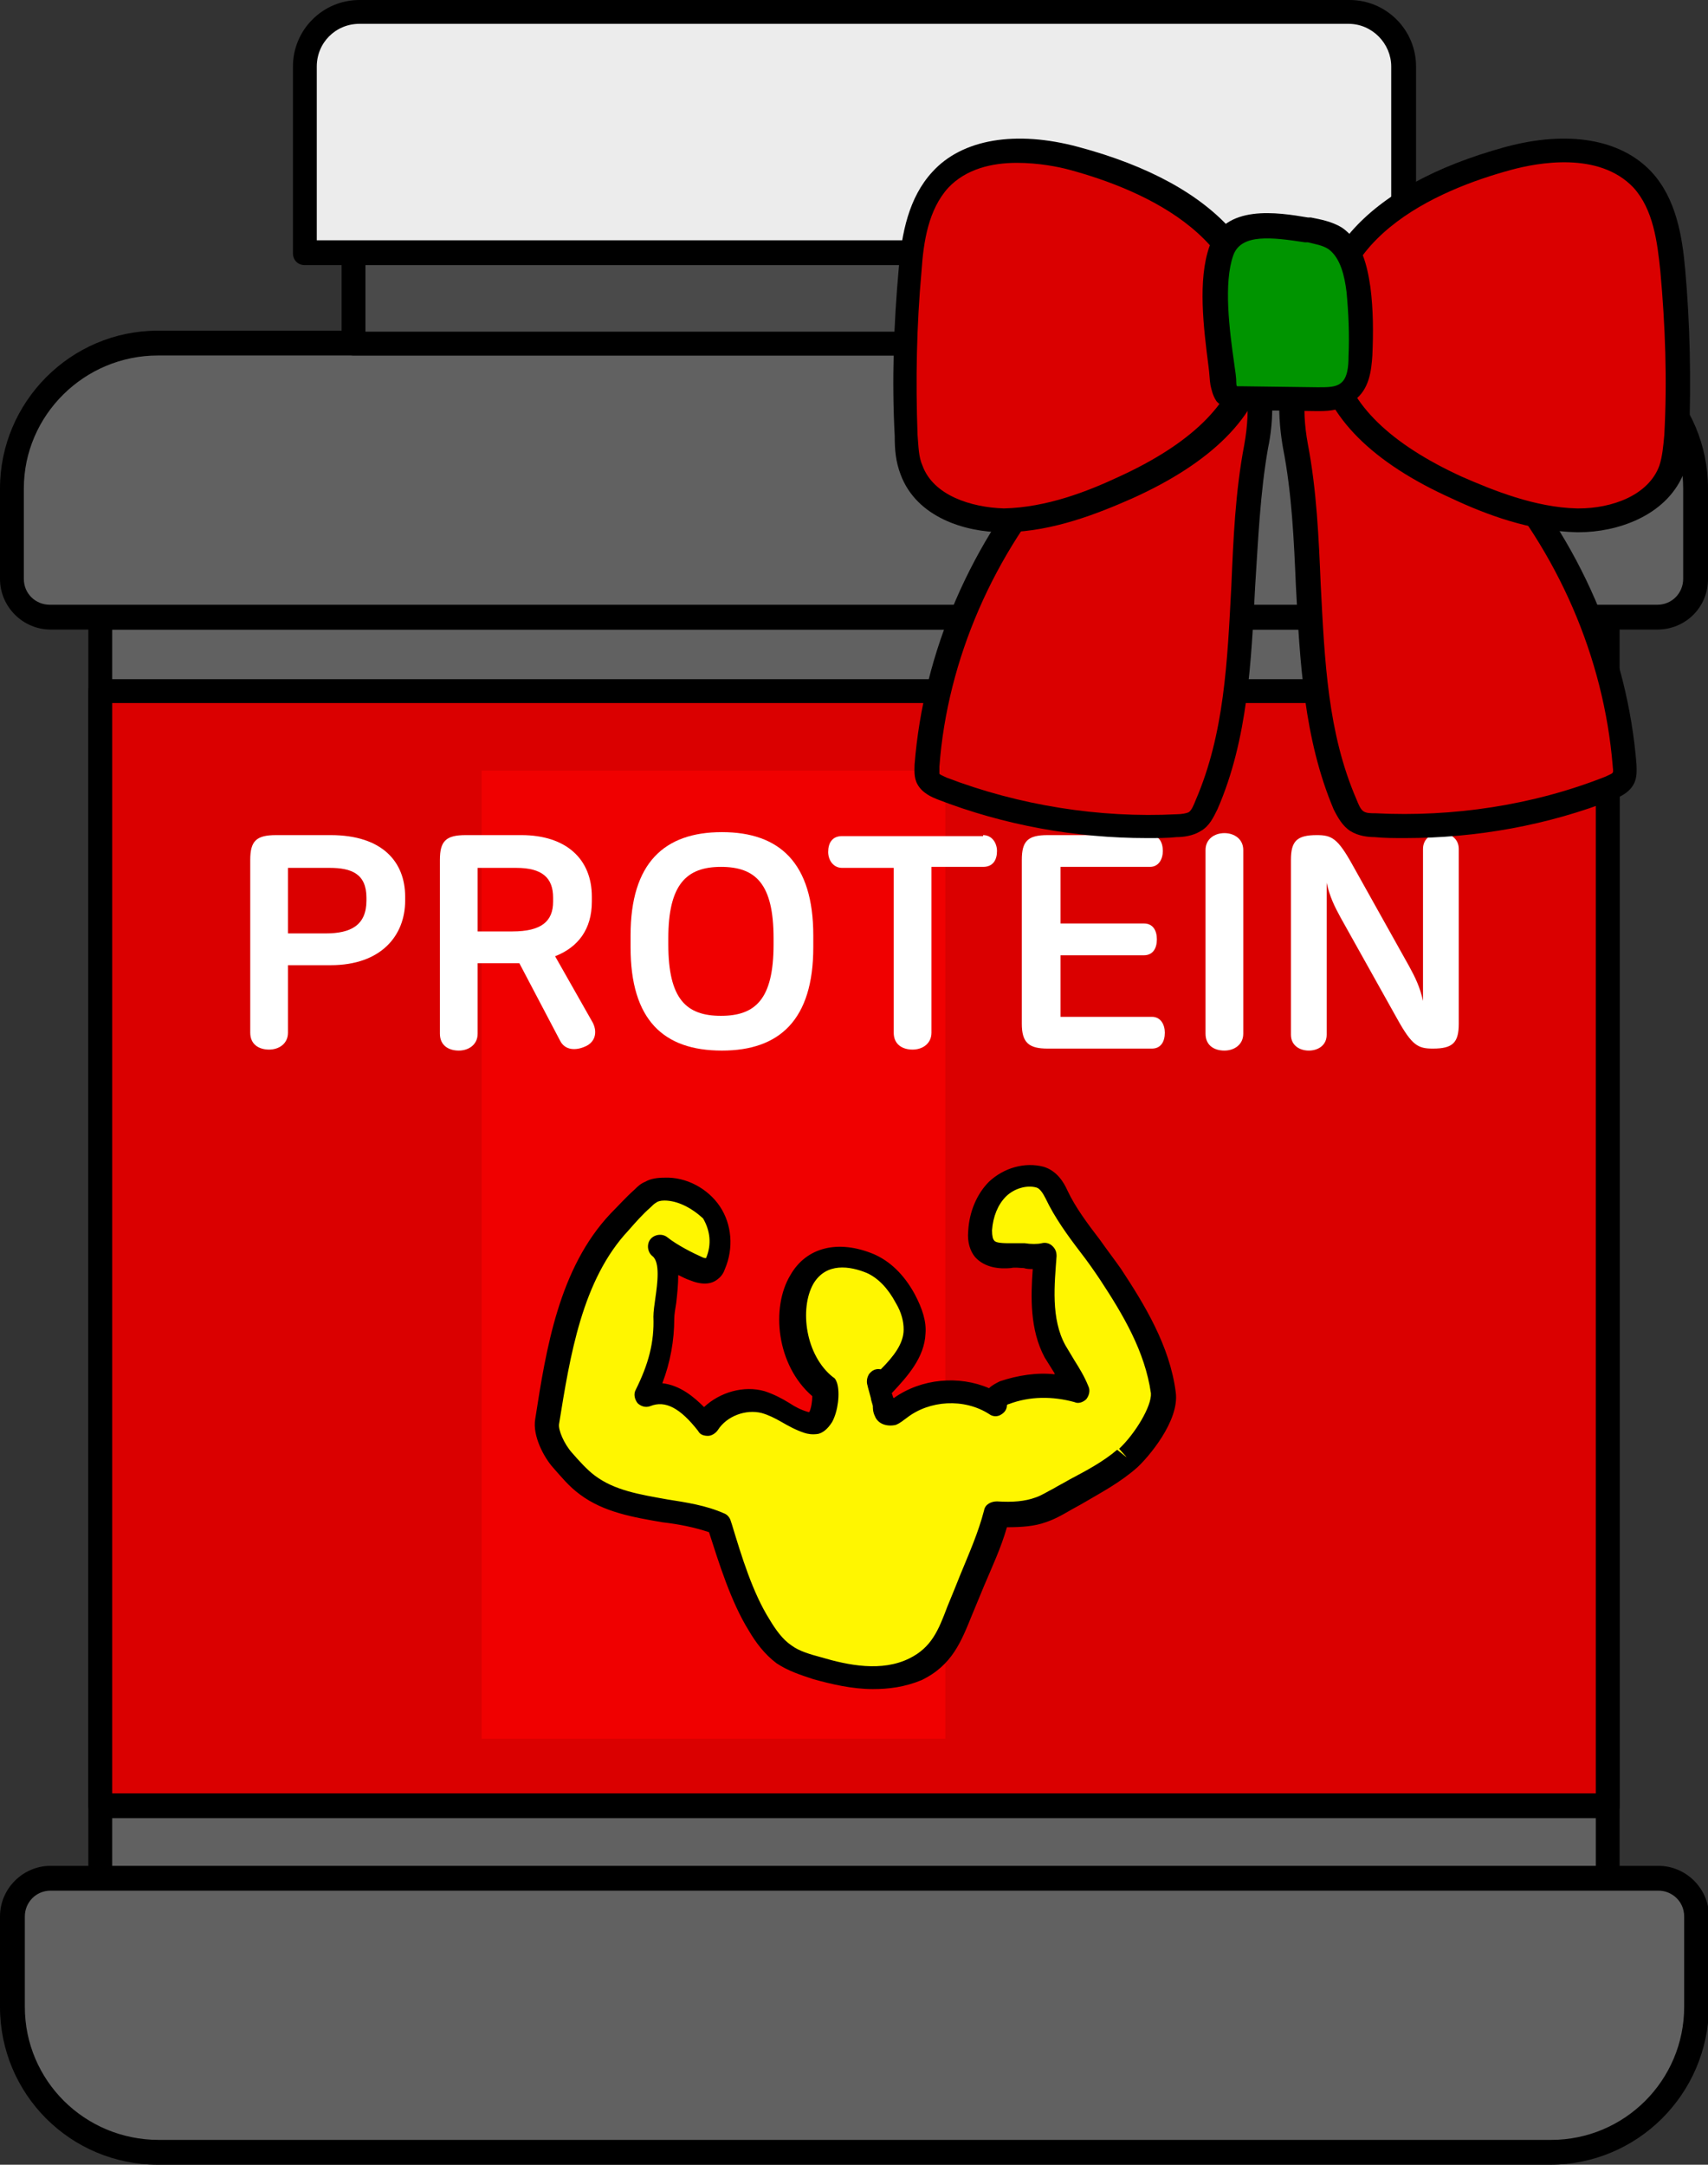 <?xml version="1.0" encoding="utf-8"?>
<!-- Generator: Adobe Illustrator 26.5.0, SVG Export Plug-In . SVG Version: 6.00 Build 0)  -->
<svg version="1.1" id="레이어_1" xmlns="http://www.w3.org/2000/svg" xmlns:xlink="http://www.w3.org/1999/xlink" x="0px"
	 y="0px" viewBox="0 0 172 218" style="enable-background:new 0 0 172 218;" xml:space="preserve">
<rect x="0" y="0" width="172" height="218" fill="#333333" stroke="none"/>
<circle style="fill:#F00000;stroke:#000000;stroke-width:1.2;stroke-linecap:round;stroke-linejoin:round;stroke-miterlimit:10;" cx="677.8" cy="43.2" r="7.6"/>
<circle style="fill:#F00000;stroke:#000000;stroke-width:1.2;stroke-linecap:round;stroke-linejoin:round;stroke-miterlimit:10;" cx="722" cy="38.6" r="7.6"/>
<g>
	<path style="fill:#F00000;stroke:#000000;stroke-width:1.2;stroke-linecap:round;stroke-linejoin:round;stroke-miterlimit:10;" d="
		M674.7,75.3c-2.4-3.8-3-8.4-3.3-12.9c-0.3-3.4-0.4-6.9,0.7-10.1c1.2-3.6,3.7-6.6,6.2-9.4c2.8-3.2,5.8-6.4,9.7-8.1
		c3.3-1.5,7-1.7,10.6-1.9c5.3-0.3,10.7-0.6,15.6,1.2c2.3,0.9,4.5,2.2,6.4,3.7c3.1,2.4,5.7,5.3,7.9,8.6c1.4,2.1,2.7,4.5,3.4,6.9
		c1.9,6.6-0.3,13.9-4.5,19.4c-3.5,4.5-8.1,9-13.6,10.5c-6.6,1.8-13.5,1.8-20.3,1.5C687.2,84.5,678.1,80.9,674.7,75.3z"/>
	<g>
		<g id="XMLID_00000168094526580682112240000000803043044372689828_">
			<g>
				<g>
					<path style="fill:#CA9866;" d="M735.6,109.8c2.3,1.9,3.1,6.5,0.8,10.8c-1.2,2.3-3,3.3-4.7,3.6c0,0-2.3,0-2.1-4.6
						C729.9,115,730.4,109.3,735.6,109.8z"/>
					<path style="fill:#CA9866;" d="M735.9,100.7c1.3,2.8,0.8,5.4-1.6,6.2c-1.1,0.4-1.9,0.4-2.7,0.3c-1.4-0.2-2.2-1-2.9-1.6
						c-0.1-0.1-0.4-0.5-0.8-1C728,104.6,733.2,104.3,735.9,100.7z"/>
					<path style="fill:#AE7E4C;" d="M735.6,109.8c-5.2-0.5-5.8,5.2-6,9.8c-0.3,4.6,2.1,4.6,2.1,4.6c-2.2,0.5-4.4,0-5.6-0.1
						c-2.3-0.2-9.4-3.3-13.2-3.3c-3.8,0-5.3,2-7.6,6.8c0.4-4.6-1-8.2-7.7-8.4c0,0-6-0.3-8.1,3.5c0.2-7.6,0.4-28,0.4-28
						s-2.2,9.5-6.2,14.4c-4.3-0.5-8.6-3.9-8.6-3.9c1.1-4.8,4.8-11.3,7.5-16.6c4.4-8.5,5.8-8.9,5.8-8.9s24.3-2.7,29.6-2.4
						c5.3,0.4,14,17.5,16.6,21.1c0.6,0.8,1,1.5,1.4,2.3c-2.7,3.6-7.9,3.9-7.9,3.9c-2.4-3.2-8.4-12.6-8.4-12.6s1.3,6.6,1.7,9.2
						c0.4,2.6,1.1,3.1,1.1,3.1s5.1,2.4,9,3.9c1.1,0.4,2,0.7,2.8,0.9C734.7,109.2,735.2,109.4,735.6,109.8z"/>
					<path style="fill:#CA9866;" d="M697.6,119.2c6.7,0.2,8.1,3.8,7.7,8.4c-0.4,4.6-5.6,6.1-8.8,5.7c-3.2-0.5-7.7-1.1-7.6-7.8
						c0-0.1,0-0.3,0-0.4c0-0.1,0-0.2,0-0.3c0,0,0,0,0-0.1c0-0.1,0-0.2,0.1-0.3c0-0.2,0.1-0.5,0.2-0.7c0-0.1,0.1-0.2,0.1-0.3
						c0.1-0.2,0.2-0.4,0.3-0.6c0,0,0,0,0,0C691.6,118.9,697.6,119.2,697.6,119.2z"/>
					<path style="fill:#CA9866;" d="M689.5,122.7c-0.1,0.2-0.2,0.4-0.3,0.6C689.3,123.1,689.4,122.9,689.5,122.7z"/>
					<path style="fill:#CA9866;" d="M689.2,123.3c0,0.1-0.1,0.2-0.1,0.3C689.1,123.5,689.2,123.4,689.2,123.3z"/>
					<path style="fill:#CA9866;" d="M689.1,123.6c-0.1,0.2-0.1,0.5-0.2,0.7C689,124.1,689,123.8,689.1,123.6z"/>
					<path style="fill:#CA9866;" d="M688.9,124.3c0,0.1,0,0.2-0.1,0.3C688.9,124.5,688.9,124.4,688.9,124.3z"/>
					<path style="fill:#CA9866;" d="M688.9,124.7c0,0.1,0,0.2,0,0.3C688.8,124.9,688.8,124.8,688.9,124.7z"/>
					<path style="fill:#CA9866;" d="M683.7,109c-1.9,2.3-4.1,3.5-6.7,2.4c-2.3-1-2.6-3.3-2-6.4C675,105.1,679.3,108.5,683.7,109z"/>
				</g>
				<g>
					
						<path style="fill:none;stroke:#000000;stroke-width:1.2;stroke-linecap:round;stroke-linejoin:round;stroke-miterlimit:10;" d="
						M705.2,127.6c2.3-4.8,3.8-6.8,7.6-6.8c3.8,0,10.9,3.1,13.2,3.3c1.3,0.1,3.5,0.6,5.6,0.1c1.7-0.4,3.5-1.4,4.7-3.6
						c2.3-4.2,1.5-8.9-0.8-10.8c-0.5-0.4-1-0.6-1.5-0.8c-0.7-0.2-1.7-0.5-2.8-0.9c-3.9-1.5-9-3.9-9-3.9s-0.7-0.5-1.1-3.1
						c-0.4-2.6-1.7-9.2-1.7-9.2s6.1,9.4,8.4,12.6c0.4,0.5,0.7,0.9,0.8,1c0.7,0.6,1.5,1.4,2.9,1.6c0.7,0.1,1.6,0,2.7-0.3
						c2.4-0.8,2.9-3.4,1.6-6.2c-0.3-0.8-0.8-1.5-1.4-2.3c-2.7-3.6-11.4-20.8-16.6-21.1c-5.3-0.4-29.6,2.4-29.6,2.4s-1.4,0.3-5.8,8.9
						c-2.7,5.3-6.4,11.8-7.5,16.6c-0.7,3-0.3,5.4,2,6.4c2.6,1.1,4.8-0.2,6.7-2.4c4-4.9,6.2-14.4,6.2-14.4s-0.2,20.4-0.4,28"/>
					
						<path style="fill:none;stroke:#000000;stroke-width:1.2;stroke-linecap:round;stroke-linejoin:round;stroke-miterlimit:10;" d="
						M688.9,124.7c0,0.1,0,0.2,0,0.3"/>
					
						<path style="fill:none;stroke:#000000;stroke-width:1.2;stroke-linecap:round;stroke-linejoin:round;stroke-miterlimit:10;" d="
						M689.5,122.7c-0.1,0.2-0.2,0.4-0.3,0.6c0,0.1-0.1,0.2-0.1,0.3c-0.1,0.2-0.1,0.5-0.2,0.7c0,0.1,0,0.2-0.1,0.3"/>
					
						<path style="fill:none;stroke:#000000;stroke-width:1.2;stroke-linecap:round;stroke-linejoin:round;stroke-miterlimit:10;" d="
						M688.8,125.1c0,0.1,0,0.3,0,0.4c-0.1,6.7,4.4,7.4,7.6,7.8c3.2,0.4,8.4-1.1,8.8-5.7"/>
					
						<path style="fill:none;stroke:#000000;stroke-width:1.2;stroke-linecap:round;stroke-linejoin:round;stroke-miterlimit:10;" d="
						M688.9,124.6C688.9,124.7,688.9,124.7,688.9,124.6"/>
					
						<path style="fill:none;stroke:#000000;stroke-width:1.2;stroke-linecap:round;stroke-linejoin:round;stroke-miterlimit:10;" d="
						M689.1,123.6c-0.1,0.2-0.1,0.5-0.2,0.7"/>
					
						<path style="fill:none;stroke:#000000;stroke-width:1.2;stroke-linecap:round;stroke-linejoin:round;stroke-miterlimit:10;" d="
						M689.5,122.7C689.5,122.7,689.5,122.7,689.5,122.7"/>
				</g>
			</g>
		</g>
		<circle style="fill:#CA9866;" cx="704.9" cy="97.9" r="11.4"/>
		
			<path style="fill:#F00000;stroke:#000000;stroke-width:1.2;stroke-linecap:round;stroke-linejoin:round;stroke-miterlimit:10;" d="
			M683.3,83.8c-0.8,0.7-1.5,1.6-2,2.5c-2.4,3.8-4,8-4.6,12.5c5.3,2.6,11.7,2.3,17.2,0c5.4-2.3,9.9-6.5,13.1-11.5
			c6.7,6.7,18.1,8.3,26.3,3.6c-1.6-3.2-3-8.1-6-10.3c-3-2.2-6.8-3.8-10.5-4.2c-2-0.2-4.1-0.1-6.1-0.1
			C702.6,76.8,689.8,77.5,683.3,83.8z"/>
		<g>
			<path style="fill:#CA9866;" d="M701,82.9c-6.7,0-22.3-1.9-22.3-20c0-24.6,21.9-24.9,22.1-24.9c0.9-0.1,1.9-0.1,2.8-0.1
				c7.2,0,12,2.7,14.7,4.9c3,2.4,4.3,4.9,4.3,5c4,7.1,5.3,13.5,3.6,19.2c-1.6,5.5-5.9,10.1-12.7,13.7
				C711.5,81.8,706.3,82.9,701,82.9C701,82.9,701,82.9,701,82.9z"/>
			<path d="M703.6,38.6c13.6,0,18.5,9.5,18.5,9.5c11.6,20.2-3.6,29.3-8.9,32c-1.9,1-6.8,2.2-12.3,2.2c-9.9,0-21.7-3.8-21.7-19.4
				c0-24.3,21.5-24.3,21.5-24.3C701.8,38.6,702.7,38.6,703.6,38.6 M703.6,37.4c-0.9,0-1.9,0-2.9,0.1c-1.4,0-22.7,1-22.7,25.5
				c0,18.6,16,20.6,22.9,20.6c5.5,0,10.7-1.2,12.9-2.3c7-3.6,11.3-8.3,13-14c1.7-5.8,0.5-12.4-3.6-19.7
				C722.8,46.8,717.5,37.4,703.6,37.4L703.6,37.4z"/>
		</g>
		<circle style="fill:#241F20;" cx="693.5" cy="55.2" r="2.6"/>
		<circle style="fill:#241F20;" cx="710.7" cy="53.9" r="2.6"/>
		
			<ellipse transform="matrix(0.998 -6.848156e-02 6.848156e-02 0.998 -2.973 48.319)" style="fill:#AE7E4C;" cx="703.3" cy="67.5" rx="11.8" ry="9.8"/>
		<path style="fill:#241F20;" d="M708.2,61.9c0.2,2.8-2.1,5.3-5.1,5.5c-3,0.2-5.6-1.9-5.8-4.7c-0.2-2.8,2.1-3,5.1-3.2
			C705.4,59.3,708,59.1,708.2,61.9z"/>
		
			<path style="fill:#AE7E4C;stroke:#000000;stroke-width:1.2;stroke-linecap:round;stroke-linejoin:round;stroke-miterlimit:10;" d="
			M703.1,67.4l0.2,3.1c0,0-2.4,3.6-6.8,0.3"/>
		
			<path style="fill:#AE7E4C;stroke:#000000;stroke-width:1.2;stroke-linecap:round;stroke-linejoin:round;stroke-miterlimit:10;" d="
			M703.3,70.5c0,0,3.8,3.2,6.8-0.7"/>
	</g>
	<path style="fill:#FFFFFF;stroke:#000000;stroke-width:1.2;stroke-linecap:round;stroke-linejoin:round;stroke-miterlimit:10;" d="
		M715.3,44.7c1.5,1.7,2.9,3.4,4.4,5.1c0.4,0.5,0.9,1,1.1,1.6c0.2,0.6,0.2,1.2,0.2,1.8c0.2,2.4,1.3,4.7,1.2,7.1
		c0,0.5-0.4,5.2-0.1,5.1c-1.1,0.6-1.8,1.8-1.9,3.1c0,0.8,0.2,1.6-0.2,2.3c-0.4,0.6-1.3,0.8-2,1.2c-1.4,0.9-1.6,2.8-1.6,4.5
		c0-0.7-5.3,1.2-5.8,1.5c-1.7,1.2-3.3,2.8-3.8,4.9c-0.1,0.6-0.2,1.3,0,1.9c1.4,4.1,6.4-1.1,7.9-2.2c1.7-1.2,3.6-1.2,5.3-2.1
		c1.6-0.8,2.1-2.3,3.1-3.6c1.2-1.6,3.1-1.6,4.2-3.3c0.7-1.1,0.9-2.4,1-3.7c0.1-1.3,0-2.6-0.2-3.9c0,0.1,2.1-2.3,2.2-2.8
		c0.4-1.4,0.3-3.5-0.2-4.8c-0.3-0.8-0.8-1.5-1.1-2.3c-0.5-1.2-0.6-2.6-0.8-3.9c-0.5-2.4-2.1-4.5-3.5-6.6c-1.8-2.6-3.7-5.3-6.5-6.5
		c-0.7-0.3-1.4-0.5-2-0.9c-0.5-0.4-0.9-0.8-1.3-1.2c-1.7-1.6-4.5-2.1-6.6-0.9c-2.7-2-6.5-1.7-9.7-0.9c-2.3,0.6-4.5,1.7-6.8,2.1
		c-2.3,0.4-4.3,0.8-6.2,2.3c-1.8,1.4-1.5,3.3-3,4.8c-1.6,1.6-2.8,3.6-3.6,5.7c-0.4,1.2-0.8,2.4-1.3,3.5c-1,1.9-0.7,4.2,0,6.1
		c0.2,0.6,0.5,1.1,0.5,1.7c0.1,0.6-0.1,1.2-0.3,1.8c-0.3,1.6-0.1,3.4,0.5,4.9c0.3,0.7,0.7,1.3,0.9,2c0.2,0.9,0.1,1.8,0.2,2.8
		c0.2,2.2,2.5,6.1,4.4,7.3c0.4,0.3,1,0.2,1.4,0.4c0.5,0.3,1,0.7,1.5,1.1c2.6,1.8,4.8,2,7.9,2.5c2.5,0.4,5,1.3,7.3,2.3
		c0.7,0.3,1.5,0.7,2.3,0.7c0.8,0,1.7-0.3,2-1c0.2-0.4,0.2-0.9,0.2-1.4c0-0.5-0.1-1.1-0.3-1.5c-0.2-0.4-0.6-0.6-1-0.9
		c-2-1.3-4.5-3.3-6.9-3.8c-0.9-0.2-1.6,0.2-2.5-0.2c-0.9-0.4-1.4-1.5-2.3-1.8c-0.3-0.1-3.6-0.6-3.5,0.2c-0.3-2.8-2.3-5.4-5-6.2
		c0.4-3.3,0.1-6.3-0.5-9.5c-0.4-2.4-0.8-4.7,0.2-7c0.8-1.7,2-3.2,2.6-5c0.4-1,0.6-2,1.1-2.9c0.8-1.4,2.4-2.2,3.9-3
		c2.5-1.2,4.9-2.5,7.6-3.2s5.6-0.8,8.1,0.2c0.7,0.3,1.3,0.6,2,0.8c0.6,0.2,1.2,0.2,1.8,0.4C713,41.7,714.6,43.8,715.3,44.7z"/>
	<path style="fill:#FFFFFF;stroke:#000000;stroke-width:1.2;stroke-linecap:round;stroke-linejoin:round;stroke-miterlimit:10;" d="
		M703.1,88.5c-0.5,0.4-1.2,0.5-1.8,0.7c-3.6,1.1-5.5,5.6-9.3,6.1c-0.7,0.1-1.5,0-2.2,0c-1.7-0.1-3.4,0-5.1,0.1c-1,0-1.9,0.1-2.9,0.1
		c-1.6,0.1-3.3,0.2-4.7,1s-2.2,2.7-1.4,4.1c0.8,1.3,2.5,1.6,4.1,1.7c4.3,0.3,8.7,0.6,12.7-1c1.1-0.5,2.2-1.1,3.4-1.3
		c0.6-0.1,1.2-0.1,1.8-0.2c1.6-0.4,2.7-1.8,4-2.9c1.1-0.9,2.5-1.5,3.7-2.3c1.2-0.9,2.2-2.1,2.2-3.6c1.5,2,4,3.2,6.5,3
		c0.6,0,1.3-0.2,1.9,0c0.6,0.1,1.1,0.4,1.6,0.7c0.9,0.4,1.9,0.5,2.9,0.6c1.4,0.1,2.7,0.3,4.1,0.4c1.1,0.1,2.2,0.2,3.1-0.2
		c0.5-0.2,0.9-0.5,1.4-0.7c1.8-0.7,4.1-0.2,5.5-1.5c1.5-1.3,0.9-4-0.8-5s-4-0.5-5.5,0.8c-1.2-0.7-2.6-1.5-4-1.1
		c-0.9,0.3-1.6,1-2.5,1.2c-1.3,0.3-2.5-0.4-3.7-0.9c-1.2-0.5-2.8-0.8-3.6,0.2c0.5-0.6-5.9-2.7-6.5-2.8
		C705.4,85.3,704.8,87,703.1,88.5z"/>
	<g>
		<g>
			<path style="fill:#F00000;" d="M705.3,98.5c-0.7-0.1-1.1-0.6-1.1-1.3l1-11.1c0-0.5,0.4-1,1-1.1c0.1,0,0.2,0,0.2,0
				c0.5,0,0.9,0.3,1.1,0.7l4.7,9.5c0.3,0.6,0.1,1.3-0.5,1.6c-0.2,0.1-0.4,0.1-0.5,0.1c-0.5,0-0.9-0.3-1.1-0.7l-2.9-5.7l-0.6,6.9
				c-0.1,0.6-0.6,1.1-1.2,1.1C705.4,98.5,705.3,98.5,705.3,98.5z"/>
			<path d="M706.4,85.6c0.2,0,0.4,0.1,0.5,0.3l4.7,9.5c0.1,0.3,0,0.7-0.3,0.8c-0.1,0-0.2,0.1-0.3,0.1c-0.2,0-0.4-0.1-0.5-0.3
				l-3.8-7.6l-0.8,9c0,0.3-0.3,0.5-0.6,0.5c0,0,0,0-0.1,0c-0.3,0-0.6-0.3-0.5-0.7l1-11.1c0-0.3,0.2-0.5,0.5-0.5
				C706.3,85.6,706.4,85.6,706.4,85.6 M706.4,84.4c-0.1,0-0.2,0-0.3,0c-0.8,0.2-1.4,0.8-1.5,1.6l-1,11.1c-0.1,1,0.6,1.9,1.6,2
				c0.1,0,0.1,0,0.2,0c0.9,0,1.7-0.7,1.8-1.6l0.4-4.8l1.9,3.8c0.3,0.6,0.9,1,1.6,1c0.3,0,0.5-0.1,0.8-0.2c0.9-0.4,1.3-1.5,0.8-2.4
				l-4.7-9.5C707.7,84.8,707.1,84.4,706.4,84.4L706.4,84.4z"/>
		</g>
	</g>
	<path style="fill:#FFFFFF;stroke:#000000;stroke-width:1.2;stroke-linecap:round;stroke-linejoin:round;stroke-miterlimit:10;" d="
		M706.6,97.2c-0.3-0.2-0.7-0.3-1.1-0.3c-0.4,0-0.8,0.3-0.9,0.6c-0.3-0.3-0.7-0.4-1.1-0.2s-0.7,0.4-0.9,0.7c-0.3,0.5-0.5,1.1-0.4,1.7
		s0.6,1.1,1.2,1.2c-0.4,0.4-0.4,1.1-0.1,1.6c0.3,0.5,0.9,0.7,1.4,0.8c0.7,0.1,1.4-0.2,1.7-0.8c0.4,0.6,1.2,0.6,1.7,0.2
		s0.7-1.2,0.4-1.8c0.5-0.4,0.8-1,0.6-1.7C708.9,98.4,707.3,97.5,706.6,97.2z"/>
	<path style="fill:#FFFFFF;stroke:#000000;stroke-width:1.2;stroke-linecap:round;stroke-linejoin:round;stroke-miterlimit:10;" d="
		M713.3,95c-0.3-0.2-0.7-0.3-1.1-0.3c-0.4,0-0.8,0.3-0.9,0.6c-0.3-0.3-0.7-0.4-1.1-0.2c-0.4,0.1-0.7,0.4-0.9,0.7
		c-0.3,0.5-0.5,1.1-0.4,1.7c0.1,0.6,0.6,1.1,1.2,1.2c-0.4,0.4-0.4,1.1-0.1,1.6s0.9,0.7,1.4,0.8c0.7,0.1,1.4-0.2,1.7-0.8
		c0.4,0.6,1.2,0.6,1.7,0.2c0.5-0.4,0.7-1.2,0.4-1.8c0.5-0.4,0.8-1,0.6-1.7C715.7,96.3,714,95.4,713.3,95z"/>
</g>
<g>
	<g>
		<rect x="10.1" y="62.2" style="fill:#616161;" width="151.8" height="126.9"/>
		<path d="M161.9,190.4H10.1c-0.7,0-1.2-0.5-1.2-1.2v-127c0-0.7,0.5-1.2,1.2-1.2h151.8c0.7,0,1.2,0.5,1.2,1.2v127
			C163.1,189.9,162.6,190.4,161.9,190.4z M11.3,188h149.4V63.4H11.3V188z"/>
	</g>
	<g>
		<rect x="10.1" y="69.6" style="fill:#DA0000;" width="151.8" height="112.3"/>
		<path d="M161.9,183.1H10.1c-0.7,0-1.2-0.5-1.2-1.2V69.6c0-0.7,0.5-1.2,1.2-1.2h151.8c0.7,0,1.2,0.5,1.2,1.2v112.3
			C163.1,182.5,162.6,183.1,161.9,183.1z M11.3,180.6h149.4V70.8H11.3V180.6z"/>
	</g>
	<g>
		<path style="fill:#616161;" d="M157.2,216.8H15.3c-7.8,0-14.1-6.3-14.1-14.1v-11.6c0-1.1,0.9-1.9,1.9-1.9h165.8
			c1.1,0,1.9,0.9,1.9,1.9v12.2C170.8,210.7,164.7,216.8,157.2,216.8z"/>
		<path d="M156.1,218H15.9C7.1,218,0,210.9,0,202.1V193c0-2.8,2.3-5.1,5.1-5.1h161.9c2.8,0,5.1,2.3,5.1,5.1v9.1
			C172,210.9,164.9,218,156.1,218z M5.1,190.4c-1.5,0-2.6,1.2-2.6,2.6v9.1c0,7.4,6,13.4,13.5,13.4h140.2c7.4,0,13.4-6,13.4-13.4V193
			c0-1.5-1.2-2.6-2.6-2.6H5.1z"/>
	</g>
	<g>
		<path style="fill:#616161;" d="M16.4,34.6h140.2c7.9,0,14.2,6.4,14.2,14.2v7.5c0,3.2-2.6,5.8-5.8,5.8H7c-3.2,0-5.8-2.6-5.8-5.8
			v-6.6C1.2,41.4,8,34.6,16.4,34.6z"/>
		<path d="M166.9,63.4H5.1c-2.8,0-5.1-2.3-5.1-5.1v-9.1c0-8.7,7.1-15.9,15.9-15.9h140.2c8.8,0,15.9,7.1,15.9,15.9v9.1
			C172,61.2,169.7,63.4,166.9,63.4z M15.9,35.8c-7.4,0-13.5,6-13.5,13.4v9.1c0,1.5,1.2,2.6,2.6,2.6h161.9c1.5,0,2.6-1.2,2.6-2.6
			v-9.1c0-7.4-6-13.4-13.4-13.4H15.9z"/>
	</g>
	<g>
		<rect x="35.6" y="10.4" style="fill:#4A4A4A;" width="100.8" height="24.2"/>
		<path d="M136.4,35.8H35.6c-0.7,0-1.2-0.5-1.2-1.2V10.4c0-0.7,0.5-1.2,1.2-1.2h100.8c0.7,0,1.2,0.5,1.2,1.2v24.2
			C137.6,35.3,137.1,35.8,136.4,35.8z M36.8,33.4h98.4V11.6H36.8V33.4z"/>
	</g>
	<g>
		<path style="fill:#ECECEC;" d="M138.6,1.2H33.4c-1.5,0-2.7,1.2-2.7,2.7v21.5h110.6V3.9C141.3,2.4,140.1,1.2,138.6,1.2z"/>
		<path d="M141.3,26.7H30.7c-0.7,0-1.2-0.5-1.2-1.2V6.7c0-3.7,3-6.7,6.7-6.7h99.7c3.7,0,6.7,3,6.7,6.7v18.8
			C142.5,26.1,142,26.7,141.3,26.7z M31.9,24.2h108.2V6.7c0-2.3-1.9-4.3-4.3-4.3H36.2c-2.4,0-4.3,1.9-4.3,4.3V24.2z"/>
	</g>
	<rect x="48.5" y="77.6" style="fill:#F00000;" width="46.7" height="97.5"/>
	<g>
		<path style="fill:#FFFFFF;" d="M33.3,84.1c5.2,0,7.5,2.7,7.5,6.2v0.4c0,3.5-2.4,6.5-7.5,6.5H29v6.8c0,1.1-0.9,1.7-1.9,1.7
			c-1,0-1.9-0.5-1.9-1.7V86.6c0-1.9,0.6-2.5,2.6-2.5H33.3z M29,94h3.8c2.5,0,4.1-0.8,4.1-3.3v-0.3c0-2.4-1.5-3-3.7-3H29V94z"/>
		<path style="fill:#FFFFFF;" d="M52.5,84.1c4.5,0,7.1,2.4,7.1,6.2v0.5c0,2.8-1.4,4.6-3.7,5.5l3.8,6.7c0.5,1,0.2,2-0.8,2.4
			c-0.9,0.4-2,0.4-2.5-0.6L52.3,97c-0.2,0-0.5,0-0.7,0h-3.5v7.1c0,1.1-0.9,1.7-1.9,1.7c-1,0-1.9-0.5-1.9-1.7V86.6
			c0-1.9,0.6-2.5,2.6-2.5H52.5z M48.1,93.8h3.5c2.9,0,4.1-1,4.1-3v-0.4c0-2-1.1-3-3.7-3h-3.9V93.8z"/>
		<path style="fill:#FFFFFF;" d="M81.9,94.2v1.2c0,7.3-3.4,10.4-9.2,10.4c-5.9,0-9.2-3.1-9.2-10.4v-1.2c0-7.3,3.4-10.4,9.2-10.4
			C78.5,83.8,81.9,86.9,81.9,94.2z M67.3,94.5v0.6c0,5.5,1.8,7.2,5.3,7.2c3.5,0,5.3-1.7,5.3-7.2v-0.6c0-5.5-1.8-7.2-5.3-7.2
			C69.1,87.3,67.3,89.1,67.3,94.5z"/>
		<path style="fill:#FFFFFF;" d="M99,84.1c0.9,0,1.4,0.8,1.4,1.6c0,0.9-0.4,1.6-1.4,1.6h-5.2v16.7c0,1.1-0.9,1.7-1.9,1.7
			c-1,0-1.9-0.5-1.9-1.7V87.4h-5.2c-0.9,0-1.4-0.8-1.4-1.6c0-0.9,0.4-1.6,1.4-1.6H99z"/>
		<path style="fill:#FFFFFF;" d="M115.8,84.1c0.9,0,1.3,0.7,1.3,1.6c0,0.8-0.4,1.6-1.3,1.6h-9V93h8.4c0.9,0,1.3,0.7,1.3,1.6
			s-0.4,1.6-1.3,1.6h-8.4v6.2h9.2c0.9,0,1.3,0.8,1.3,1.6c0,0.9-0.4,1.6-1.3,1.6h-10.5c-1.9,0-2.6-0.6-2.6-2.5V86.6
			c0-1.9,0.6-2.5,2.6-2.5H115.8z"/>
		<path style="fill:#FFFFFF;" d="M125.2,85.6v18.5c0,1.1-0.9,1.7-1.9,1.7c-1,0-1.9-0.5-1.9-1.7V85.6c0-1.1,0.9-1.7,1.9-1.7
			C124.3,83.9,125.2,84.5,125.2,85.6z"/>
		<path style="fill:#FFFFFF;" d="M146.9,85.5v17.6c0,1.9-0.6,2.5-2.6,2.5c-1.5,0-2.1-0.3-3.6-3l-5.7-10.2c-0.6-1.1-1.1-2.1-1.4-3.5
			v15.3c0,1.1-0.9,1.6-1.8,1.6c-0.9,0-1.8-0.5-1.8-1.6V86.6c0-1.9,0.6-2.5,2.6-2.5c1.5,0,2.1,0.3,3.6,3l5.7,10.2
			c0.6,1.1,1.1,2.1,1.4,3.5V85.5c0-1.1,0.9-1.6,1.8-1.6S146.9,84.4,146.9,85.5z"/>
	</g>
	<g>
		<path style="fill:#FFF600;" d="M113.4,146.7c-0.1,0.1-0.1,0.1-0.2,0.2c-1.9,1.7-4.4,2.8-6.6,4.1c-0.7,0.4-1.3,0.8-2,1
			c-1.4,0.5-2.9,0.5-4.4,0.4c-0.9,3.4-2.4,6.4-3.7,9.7c-1,2.6-1.8,4.6-4.5,6c-3,1.5-6.5,0.9-9.7-0.1c-1.2-0.3-2.3-0.7-3.3-1.4
			c-1.1-0.8-1.8-1.9-2.5-3c-1.8-2.9-3-6.9-4-10.2c-4.3-1.7-9.5-1.1-13.3-3.9c-0.9-0.7-1.7-1.6-2.5-2.5c-0.8-0.9-1.7-2.7-1.5-3.9
			c1.1-7.1,2.4-14.9,7.3-20.1c0.7-0.8,1.5-1.6,2.3-2.3c0.2-0.2,0.5-0.5,0.8-0.6c0.4-0.2,0.9-0.3,1.3-0.3c1.8,0,3.6,0.9,4.5,2.4
			c1,1.5,1.2,3.5,0.4,5.1c-0.1,0.2-0.2,0.4-0.4,0.6c-0.4,0.4-1.1,0.2-1.6-0.1c-1.2-0.5-2.7-1.4-3.8-2.1c1.8,1.3,0.6,5.3,0.6,7.1
			c0,2.9-0.7,5.4-2,7.9c2.6-0.9,4.6,0.9,6.2,2.9c1.1-1.9,3.6-2.9,5.7-2.3c1.5,0.4,2.8,1.6,4.3,2c0.3,0.1,0.5,0.1,0.8,0.1
			c1-0.2,1.4-2.6,1-3.5c-5.3-4.1-4.2-16.1,4.6-12.6c1.6,0.6,2.7,2,3.5,3.5c0.6,1,1,2.2,1,3.4c-0.1,2.1-1.6,3.7-3.1,5.2
			c-0.1,0.1-0.2,0.2-0.4,0.3c-0.2,0-0.3-0.2-0.2-0.3c0,0.6,0.6,1.9,0.6,2.5c0,0.1,0,0.3,0.1,0.4c0.1,0.2,0.5,0.3,0.7,0.2
			c0.3-0.1,0.5-0.3,0.7-0.4c2.7-2.1,6.8-2.4,9.7-0.5c-0.1-0.5,0.5-1,1-1.1c2.4-0.8,5-0.9,7.4-0.2c-0.6-1.5-1.5-2.6-2.2-3.9
			c-1.5-2.9-1.3-6.4-1-9.6c-1.1,0.3-2.4-0.1-3.6,0c-0.9,0.1-2,0-2.5-0.7c-0.4-0.5-0.5-1.2-0.4-1.8c0.1-1.6,0.6-3.1,1.8-4.2
			c1.1-1.1,2.8-1.6,4.3-1.2c0.8,0.2,1.3,1,1.7,1.7c1.4,2.9,3.7,5.4,5.4,8c2.4,3.6,4.7,7.5,5.3,11.9
			C117.2,142.2,114.9,145.4,113.4,146.7z"/>
		<path d="M87.9,170.1c-2.1,0-4.2-0.5-6-1c-1.2-0.4-2.5-0.8-3.7-1.6c-1.2-0.9-2.1-2.1-2.8-3.3c-1.8-2.9-3-6.8-4-9.9
			c-1.5-0.5-3-0.8-4.7-1c-2.9-0.5-5.9-1-8.3-2.8c-1.1-0.8-1.9-1.8-2.7-2.7c-0.9-1-2.1-3.2-1.8-4.9c1.1-7.1,2.4-15.2,7.6-20.7
			c0.8-0.8,1.5-1.6,2.4-2.4c0.3-0.3,0.6-0.6,1.1-0.8c0.5-0.3,1.2-0.4,1.9-0.4c2.2-0.1,4.4,1.1,5.6,2.9c1.2,1.8,1.4,4.2,0.5,6.3
			c-0.1,0.3-0.3,0.7-0.7,1c-0.7,0.6-1.7,0.6-2.9,0.1c-0.3-0.1-0.7-0.3-1.1-0.5c0,1-0.1,1.9-0.2,2.8c-0.1,0.6-0.2,1.2-0.2,1.6
			c0,2.2-0.4,4.4-1.2,6.5c1.8,0.2,3.2,1.4,4.2,2.4c1.6-1.5,4-2.2,6.1-1.6c0.9,0.3,1.7,0.7,2.5,1.2c0.6,0.4,1.2,0.7,1.9,0.9
			c0,0,0,0,0.1,0c0.2-0.4,0.3-1.1,0.3-1.6c-3.6-3.1-4.2-8.9-2.2-12.2c1.6-2.8,4.8-3.6,8.4-2.1c1.6,0.7,3,2,4.1,4
			c0.8,1.5,1.2,2.8,1.1,4c-0.1,2.4-1.8,4.3-3.4,6c0,0,0,0,0,0c0.1,0.2,0.1,0.4,0.2,0.5c2.8-2,6.6-2.3,9.6-1c0.3-0.3,0.7-0.5,1.1-0.7
			c1.8-0.6,3.7-0.9,5.5-0.7c0,0,0,0,0-0.1c-0.3-0.5-0.7-1.1-1-1.6c-1.5-2.8-1.4-6.1-1.2-8.9c-0.3,0-0.6,0-0.9-0.1
			c-0.4,0-0.9-0.1-1.3,0c-1.1,0.1-2.6,0-3.6-1.1c-0.5-0.6-0.8-1.5-0.7-2.6c0.1-2,0.9-3.8,2.1-5c1.5-1.4,3.6-2,5.5-1.5
			c1.3,0.4,2,1.5,2.4,2.4c0.8,1.7,2,3.3,3.3,5c0.7,1,1.4,1.9,2.1,2.9c2.3,3.5,4.9,7.7,5.5,12.4c0.4,2.9-2.8,6.6-3.9,7.6c0,0,0,0,0,0
			l-0.8-0.9l0.8,0.9c-1.7,1.5-3.6,2.5-5.3,3.5c-0.5,0.3-1.1,0.6-1.6,0.9c-0.7,0.4-1.4,0.8-2.3,1.1c-1.1,0.4-2.4,0.5-3.9,0.5
			c-0.6,2.1-1.5,4-2.3,5.9c-0.4,1-0.8,1.9-1.2,2.9c-1.1,2.7-2,5.1-5.1,6.6C91.1,169.9,89.5,170.1,87.9,170.1z M66.9,120.9
			C66.9,120.9,66.8,120.9,66.9,120.9c-0.4,0-0.7,0.1-0.8,0.2c-0.2,0.1-0.4,0.3-0.6,0.5c-0.8,0.7-1.5,1.5-2.2,2.3
			c-4.7,5-5.9,12.7-7,19.5c-0.1,0.6,0.5,2,1.3,2.9c0.7,0.8,1.5,1.7,2.3,2.3c2,1.5,4.5,1.9,7.3,2.4c1.9,0.3,3.9,0.6,5.7,1.4
			c0.3,0.1,0.6,0.4,0.7,0.8l0.1,0.3c1,3.3,2.1,6.9,3.8,9.6c0.6,1,1.3,2,2.2,2.6c0.8,0.6,1.9,0.9,3,1.2c2.7,0.8,6.1,1.5,8.9,0.1
			c2.2-1.1,2.9-2.8,3.8-5.2c0.5-1.2,0.9-2.2,1.3-3.2c0.9-2.2,1.8-4.2,2.4-6.5c0.1-0.6,0.7-0.9,1.3-0.9c1.6,0.1,2.8,0,3.9-0.4
			c0.6-0.2,1.2-0.6,1.8-0.9c0.5-0.3,1.1-0.6,1.6-0.9c1.7-0.9,3.4-1.8,4.8-3l1,0.8l-0.8-0.9c1.6-1.5,3.3-4.3,3.2-5.6
			c-0.6-4.2-2.8-7.9-5.1-11.4c-0.6-0.9-1.3-1.9-2-2.8c-1.3-1.7-2.6-3.5-3.5-5.4c-0.3-0.6-0.6-1-0.9-1.1c-1-0.3-2.3,0.1-3.1,0.9
			c-0.8,0.8-1.3,2-1.4,3.4c0,0.6,0.1,0.9,0.2,1c0.1,0.2,0.5,0.3,1.5,0.3c0.5,0,1.1,0,1.6,0c0.6,0.1,1.3,0.1,1.7,0
			c0.4-0.1,0.8,0,1.1,0.3c0.3,0.3,0.4,0.6,0.4,1c-0.2,2.8-0.6,6.3,0.9,9c0.3,0.5,0.6,1,0.9,1.5c0.5,0.8,1,1.6,1.4,2.6
			c0.2,0.4,0.1,0.9-0.2,1.3c-0.3,0.3-0.8,0.5-1.2,0.3c-2.2-0.6-4.5-0.6-6.6,0.2c-0.1,0-0.2,0.1-0.2,0.1c0,0.4-0.2,0.7-0.5,0.9
			c-0.4,0.3-0.9,0.3-1.3,0c-2.5-1.6-6-1.4-8.3,0.4c-0.3,0.2-0.6,0.5-1.1,0.7c-0.9,0.2-1.8-0.1-2.1-0.9c-0.2-0.4-0.2-0.8-0.2-1
			c0-0.1-0.2-0.6-0.2-0.8c-0.1-0.4-0.2-0.7-0.3-1.1c0-0.1-0.1-0.3-0.1-0.5c0,0,0,0,0-0.1h0c0-0.3,0.1-0.5,0.2-0.7
			c0.3-0.4,0.7-0.6,1.2-0.5c1.3-1.3,2.3-2.6,2.3-4c0-0.8-0.2-1.7-0.8-2.7c-0.8-1.5-1.8-2.5-2.9-3c-1.7-0.7-4.1-1.1-5.4,1.1
			c-1.4,2.5-0.8,7.2,2,9.4c0.2,0.1,0.3,0.3,0.4,0.6c0.3,1,0.1,2.8-0.5,3.9c-0.5,0.8-1,1.1-1.4,1.2c-0.6,0.1-1.1,0-1.4-0.1
			c-0.9-0.3-1.6-0.7-2.3-1.1c-0.7-0.4-1.3-0.7-2-0.9c-1.6-0.4-3.5,0.3-4.4,1.7c-0.2,0.3-0.6,0.6-1,0.6c-0.4,0-0.8-0.1-1-0.5
			c-1.8-2.3-3.3-3.1-4.8-2.5c-0.5,0.2-1,0-1.3-0.3c-0.3-0.4-0.4-0.9-0.2-1.3c1.3-2.6,1.9-4.8,1.8-7.4c0-0.5,0.1-1.2,0.2-1.9
			c0.2-1.4,0.5-3.6-0.3-4.2c0,0,0,0,0,0c-0.5-0.4-0.6-1.2-0.2-1.7c0.4-0.5,1.2-0.6,1.7-0.2c0,0,0,0,0,0c1,0.8,2.6,1.6,3.5,2
			c0.2,0.1,0.3,0.1,0.4,0.1c0.6-1.4,0.4-2.8-0.3-4C69.6,121.6,68.2,120.9,66.9,120.9z"/>
	</g>
	<g>
		<path style="fill:#DA0000;" d="M93.4,77.1c0,0.5-0.1,0.9,0.2,1.3c0.3,0.5,0.8,0.7,1.4,1c7.5,2.9,15.7,4.2,23.7,3.7
			c0.6,0,1.3-0.1,1.8-0.4c0.6-0.4,0.9-1.1,1.2-1.7c4.8-11.2,2.7-24.1,4.9-36.1c0.9-5,0.5-12.1-6.4-9.4c-5.1,2-9.9,6.9-13.5,10.9
			C99.1,54.9,94.3,65.8,93.4,77.1z"/>
		<path d="M115.5,84.4c-7.2,0-14.4-1.3-21.1-3.9c-0.5-0.2-1.5-0.6-2-1.5c-0.4-0.7-0.3-1.5-0.3-2l0,0c0.9-11.4,5.7-22.5,13.6-31.4
			c3.3-3.8,8.4-9,14-11.2c2.6-1,4.7-0.9,6.2,0.3c2.9,2.4,2.3,8.1,1.8,10.4c-0.8,4.5-1,9.3-1.3,13.9c-0.4,7.5-0.7,15.4-3.8,22.5
			c-0.4,0.8-0.8,1.7-1.7,2.2c-0.8,0.5-1.8,0.6-2.4,0.6C117.6,84.4,116.6,84.4,115.5,84.4z M94.6,77.2c0,0.2,0,0.6,0,0.7
			c0,0.1,0.3,0.2,0.7,0.4c7.3,2.8,15.4,4.1,23.2,3.7c0.5,0,1-0.1,1.2-0.2c0.3-0.2,0.5-0.7,0.7-1.2c2.9-6.7,3.2-14,3.6-21.6
			c0.2-4.7,0.4-9.5,1.3-14.2c0.7-3.9,0.3-7-1-8.1c-0.8-0.6-2-0.6-3.8,0.1c-3.8,1.5-8.1,5-13,10.6C100.1,55.7,95.4,66.4,94.6,77.2
			L94.6,77.2z"/>
	</g>
	<g>
		<path style="fill:#DA0000;" d="M163.7,77.1c0,0.5,0.1,0.9-0.2,1.3c-0.3,0.5-0.8,0.7-1.4,1c-7.5,2.9-15.7,4.2-23.7,3.7
			c-0.6,0-1.3-0.1-1.8-0.4c-0.6-0.4-0.9-1.1-1.2-1.7c-4.8-11.2-2.7-24.1-4.9-36.1c-0.9-5-0.5-12.1,6.4-9.4c5.1,2,9.9,6.9,13.5,10.9
			C157.9,54.9,162.8,65.8,163.7,77.1z"/>
		<path d="M141.5,84.4c-1.1,0-2.1,0-3.1-0.1c-0.6,0-1.6-0.1-2.4-0.6c-0.8-0.5-1.3-1.4-1.7-2.2c-3-7.1-3.4-14.9-3.8-22.5
			c-0.2-4.6-0.4-9.3-1.3-13.9c-0.4-2.3-1.1-8,1.8-10.4c1.5-1.2,3.6-1.4,6.2-0.3c5.6,2.2,10.6,7.4,14,11.2c7.9,8.9,12.7,20,13.6,31.4
			l0,0c0,0.5,0.1,1.3-0.3,2c-0.5,0.9-1.5,1.3-2,1.5C155.9,83.1,148.7,84.4,141.5,84.4z M134.2,36.1c-0.6,0-1.1,0.2-1.5,0.5
			c-1.3,1.1-1.7,4.3-1,8.1c0.9,4.7,1.1,9.5,1.3,14.2c0.4,7.7,0.7,14.9,3.6,21.6c0.2,0.5,0.4,1,0.7,1.2c0.3,0.2,0.7,0.2,1.2,0.2
			c7.8,0.4,15.9-0.8,23.2-3.7c0.4-0.2,0.7-0.3,0.7-0.4c0.1-0.1,0-0.5,0-0.7l0,0c-0.9-10.9-5.5-21.5-13-30c-5-5.6-9.2-9.1-13-10.6
			C135.6,36.3,134.8,36.1,134.2,36.1z"/>
	</g>
	<g>
		<path style="fill:#DA0000;" d="M108.1,16c-4.6-1.2-10.2-1.4-13.4,2.1c-2.2,2.4-2.7,5.8-3,9.1c-0.5,5.5-0.6,11.1-0.4,16.6
			c0.1,1.2,0.1,2.4,0.5,3.5c1.3,3.6,5.6,5.1,9.4,5c4.2-0.1,8.3-1.5,12.1-3.3c5.7-2.6,11.7-6.6,12.9-12.7
			C128.4,24.5,117.9,18.6,108.1,16z"/>
		<path d="M101,53.6c-3.8,0-8.7-1.5-10.3-5.8c-0.5-1.3-0.6-2.5-0.6-3.9c-0.3-5.6-0.1-11.2,0.4-16.8c0.3-3.6,1-7.2,3.4-9.8
			c3-3.3,8.4-4.2,14.7-2.5l0,0c14.2,3.8,20.9,11.6,19,21.8c-1,5.4-5.6,10-13.6,13.6c-3.4,1.5-7.9,3.3-12.6,3.4
			C101.1,53.6,101,53.6,101,53.6z M102.4,16.4c-2.5,0-5.1,0.6-6.9,2.5c-2,2.2-2.5,5.4-2.7,8.4c-0.5,5.5-0.6,11-0.4,16.5
			c0.1,1.2,0.1,2.2,0.5,3.1c1.1,3,4.9,4.2,8.2,4.3c4.3-0.1,8.4-1.7,11.6-3.2c7.2-3.3,11.3-7.3,12.2-11.9c2.3-11.9-9.8-17-17.2-19
			C106.6,16.8,104.6,16.4,102.4,16.4z"/>
	</g>
	<g>
		<path style="fill:#DA0000;" d="M151.9,16c4.6-1.2,10.2-1.4,13.4,2.1c2.2,2.4,2.7,5.8,3,9.1c0.5,5.5,0.6,11.1,0.4,16.6
			c-0.1,1.2-0.1,2.4-0.5,3.5c-1.3,3.6-5.6,5.1-9.4,5c-4.2-0.1-8.3-1.5-12.1-3.3c-5.7-2.6-11.7-6.6-12.9-12.7
			C131.6,24.5,142.1,18.6,151.9,16z"/>
		<path d="M159,53.6c-0.1,0-0.1,0-0.2,0c-4.7-0.1-9.2-1.8-12.6-3.4c-8-3.6-12.6-8.2-13.6-13.6c-1.9-10.2,4.8-17.9,19-21.8l0,0
			c6.3-1.7,11.6-0.8,14.7,2.5c2.5,2.7,3.1,6.5,3.4,9.8c0.5,5.6,0.6,11.2,0.4,16.8c-0.1,1.3-0.2,2.6-0.6,3.9
			C167.7,52,162.8,53.6,159,53.6z M152.2,17.1L152.2,17.1c-7.4,2-19.5,7.1-17.2,19c0.9,4.6,5,8.6,12.2,11.9
			c3.2,1.4,7.4,3.1,11.6,3.2c0.1,0,0.1,0,0.2,0c3.3,0,7-1.3,8.1-4.3c0.3-0.9,0.4-2,0.5-3.1c0.3-5.5,0.1-11-0.4-16.5
			c-0.3-2.9-0.7-6.2-2.7-8.4C161,15.2,154.8,16.4,152.2,17.1z"/>
	</g>
	<g>
		<path style="fill:#009400;" d="M123.2,38.7c0,0.3,0.1,0.7,0.3,1c0.3,0.4,1,0.5,1.5,0.5c2.5,0,5.1,0,7.6,0.1c1,0,2.2,0,3-0.6
			c1.1-0.8,1.3-2.3,1.3-3.6c0.1-2.2,0-4.5-0.2-6.7c-0.2-1.9-0.7-4.1-2.3-5.2c-0.8-0.5-1.7-0.7-2.6-0.9c-2.9-0.5-7.6-1.4-8.8,2
			C121.7,29,122.8,34.9,123.2,38.7z"/>
		<path d="M132.9,41.4c-0.1,0-0.2,0-0.3,0l-7.6-0.1c-0.6,0-1.7,0-2.5-0.9c-0.4-0.6-0.5-1.2-0.6-1.6c-0.1-0.6-0.1-1.2-0.2-1.9
			c-0.5-3.9-1.1-8.7,0.1-12.1c1.5-4.3,6.9-3.4,9.9-2.9l0.3,0c1,0.2,2.1,0.4,3.1,1c2.1,1.4,2.6,4,2.9,6c0.3,2.3,0.3,4.6,0.2,6.9
			c-0.1,1.5-0.3,3.4-1.8,4.5C135.3,41.3,133.9,41.4,132.9,41.4z M124.6,38.9c0.1,0,0.2,0,0.5,0l7.6,0.1c1,0,1.8,0,2.3-0.4
			c0.7-0.5,0.8-1.7,0.8-2.7c0.1-2.2,0-4.4-0.2-6.5c-0.2-1.6-0.6-3.4-1.8-4.3c-0.6-0.4-1.3-0.5-2.1-0.7l-0.3,0
			c-3.3-0.5-6.4-0.9-7.2,1.3c-1,2.8-0.4,7.5,0.1,11c0.1,0.7,0.2,1.3,0.2,1.9c0,0,0,0,0,0C124.5,38.6,124.5,38.9,124.6,38.9
			C124.5,38.9,124.5,38.9,124.6,38.9z M124.5,38.9L124.5,38.9L124.5,38.9z"/>
	</g>
</g>
</svg>

